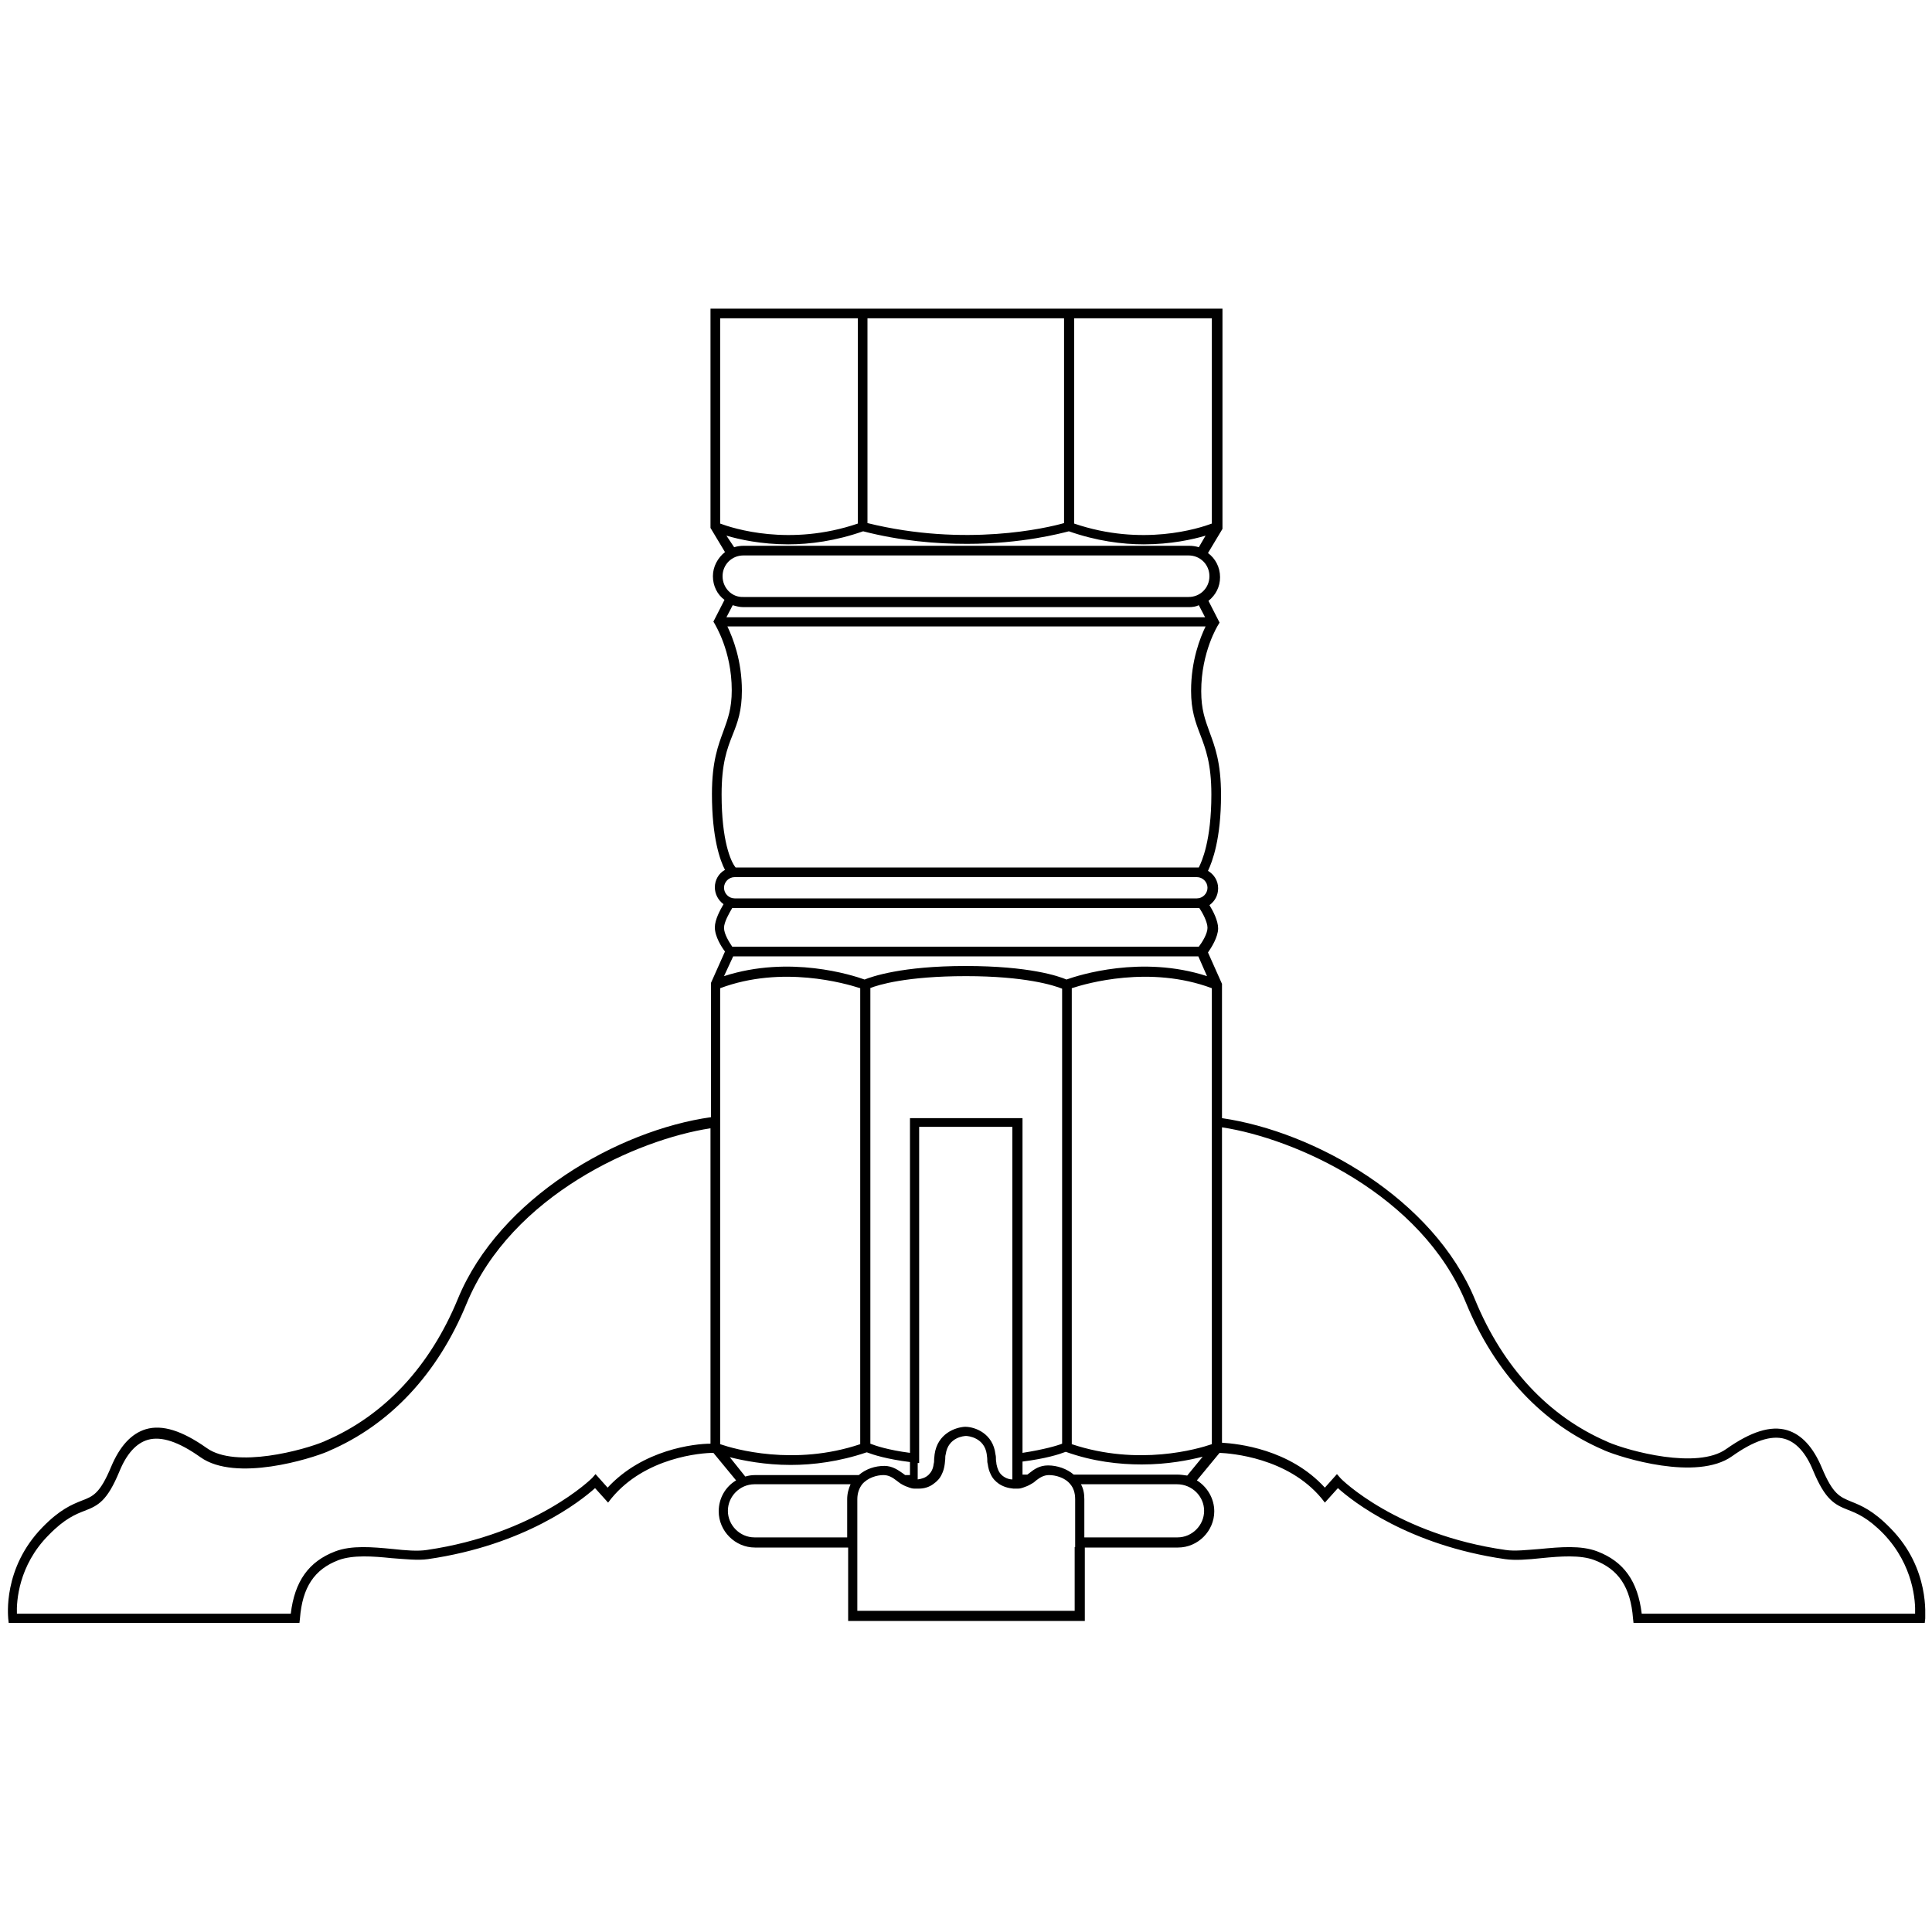 <?xml version="1.0" encoding="utf-8"?>
<!-- Generator: Adobe Illustrator 22.0.1, SVG Export Plug-In . SVG Version: 6.00 Build 0)  -->
<svg version="1.1" id="Layer_1" xmlns="http://www.w3.org/2000/svg" xmlns:xlink="http://www.w3.org/1999/xlink" x="0px" y="0px"
	 viewBox="0 0 400 400" style="enable-background:new 0 0 400 400;" xml:space="preserve">
<g>
	<path d="M391.4,316.4c-3.6-3.7-6.1-4.7-8.1-5.5c-2.4-1-3.8-1.5-6.1-7c-1.8-4.3-4.2-6.9-7.2-7.8c-3.4-1-7.5,0.3-12.6,3.9
		c-6,4.3-20.2,0.4-24.4-1.4l-0.2-0.1c-12.1-5.2-21.6-15.3-27.4-29.4c-8.6-20.9-33.2-34.8-52.4-37.6v-27.8l-2.9-6.5
		c0.7-1,2.1-3.2,2.1-5c0-1.6-1.1-3.7-1.8-4.8c1.1-0.8,1.8-2,1.8-3.5c0-1.6-0.9-2.9-2.1-3.6c0.9-1.9,2.7-6.6,2.7-15.7
		c0-6.8-1.3-10.1-2.4-13.1c-0.9-2.5-1.7-4.6-1.7-8.4c0-8.2,3.5-13.7,3.5-13.7l0.3-0.5l-2.3-4.5c1.5-1.2,2.4-2.9,2.4-4.9
		c0-2.1-1-3.9-2.5-5l3-5V63.9H147.1v45.4l3,5c-1.5,1.2-2.5,3-2.5,5c0,2,0.9,3.8,2.4,4.9l-2.3,4.5l0.3,0.5c0,0.1,3.5,5.5,3.5,13.7
		c0,3.8-0.8,5.9-1.7,8.4c-1.1,3-2.4,6.3-2.4,13.1c0,9.1,1.7,13.8,2.7,15.7c-1.3,0.7-2.1,2.1-2.1,3.6c0,1.4,0.7,2.7,1.8,3.5
		c-0.7,1.2-1.8,3.2-1.8,4.8c0,1.9,1.4,4.1,2.1,5l-2.9,6.5v27.8c-19.2,2.7-43.8,16.7-52.4,37.6c-5.8,14.1-15.3,24.2-27.4,29.4
		l-0.2,0.1c-4.2,1.8-18.4,5.7-24.4,1.4c-5.1-3.6-9.2-4.9-12.6-3.9c-3,0.9-5.4,3.5-7.2,7.8c-2.3,5.5-3.7,6.1-6.1,7
		c-2,0.8-4.5,1.8-8.1,5.5c-8.3,8.5-7.1,18.5-7.1,18.9l0.1,0.9H62l0.1-0.9c0.5-6.5,3-10.2,8-12.1c3-1.1,7.1-0.8,11-0.4
		c2.8,0.2,5.4,0.5,7.5,0.2c20.1-2.9,31.6-12,34.6-14.7l2.7,3l0.7-0.9c7-8.5,18.6-9.4,21.1-9.4l4.7,5.7c-2.2,1.3-3.6,3.7-3.6,6.4
		c0,4.1,3.4,7.5,7.5,7.5h19.3v15.2h49v-15.2h19.3c4.1,0,7.5-3.4,7.5-7.5c0-2.7-1.5-5.1-3.6-6.4l4.7-5.7c2.4,0.1,14.1,1,21.1,9.4
		l0.7,0.9l2.7-3c3,2.7,14.5,11.8,34.6,14.7c2.1,0.3,4.7,0.1,7.5-0.2c4-0.4,8.1-0.7,11,0.4c5,1.9,7.5,5.6,8,12.1l0.1,0.9h60.3
		l0.1-0.9C398.5,334.8,399.7,324.8,391.4,316.4z M243.8,305.3h-21.5c-1.4-1.2-3.4-1.9-5.3-1.9c-1.8,0-2.9,0.8-3.9,1.6
		c-0.1,0.1-0.3,0.2-0.4,0.3h-1v-2.7c4.8-0.6,7.6-1.5,8.9-2l0.1,0c5.6,2,11,2.6,15.7,2.6c5.4,0,9.8-0.9,12.6-1.6l-3.2,3.9
		C245.1,305.4,244.4,305.3,243.8,305.3z M222.5,320.3v13.2h-45v-13.2v-2v-7.9c0-1.3,0.4-2.3,1-3.1c1.2-1.4,3.1-1.9,4.4-1.9
		c1.1,0,1.9,0.5,2.8,1.2c0.3,0.2,0.6,0.5,1,0.7c0.5,0.3,1,0.5,1.6,0.7c0.3,0.1,0.6,0.2,1,0.2c0.2,0,0.4,0,0.7,0c0.1,0,0.2,0,0.3,0
		c1,0,2.1-0.3,3-1c0.7-0.5,1.3-1.1,1.7-2c0.3-0.6,0.5-1.3,0.6-2.1c0-0.3,0.1-0.7,0.1-1c0-0.3,0-0.7,0.1-1c0.5-3.6,3.9-3.8,4.2-3.8
		c0.4,0,3.8,0.3,4.3,3.8c0,0.3,0.1,0.6,0.1,1c0,0.4,0,0.7,0.1,1c0.1,0.8,0.3,1.5,0.6,2.1c0.4,0.9,1,1.5,1.7,2c0.9,0.6,1.9,0.9,3,1
		c0.1,0,0.2,0,0.3,0c0.2,0,0.5,0,0.7,0c0.4,0,0.7-0.1,1-0.2c0.6-0.2,1.1-0.4,1.6-0.7c0.4-0.2,0.7-0.4,1-0.7c0.9-0.7,1.7-1.2,2.8-1.2
		c1.3,0,3.3,0.5,4.4,1.9c0.6,0.7,1,1.7,1,3.1v7.9V320.3z M180.1,204.6c1.7-0.7,7.6-2.5,19.9-2.5c12.2,0,18.2,1.9,19.9,2.6v94.2
		c-1,0.4-3.7,1.2-8.2,1.9v-69.3h-23.3v69.3c-4.6-0.6-7.2-1.5-8.2-1.9V204.6z M190.3,302.9v-2v-67.6h19.3v67.6v2v2.4v1
		c-0.7,0-1.6-0.3-2.3-1c-0.5-0.5-0.8-1.2-1-2.2c0-0.3-0.1-0.6-0.1-0.9c0-0.4,0-0.7-0.1-1.1c-0.5-4.3-4.2-5.7-6.3-5.7
		c-2,0.1-5.7,1.4-6.3,5.7c0,0.3-0.1,0.7-0.1,1.1c0,0.3,0,0.6-0.1,0.9c-0.1,1-0.5,1.7-1,2.2c-0.7,0.7-1.6,0.9-2.3,1v-1V302.9z
		 M250.9,299c-2.9,1-15.2,4.6-29,0v-94.4c3-1,16.2-4.8,29,0V299z M250.9,108.4c-2.7,1-14.4,4.8-28.5,0V65.9h28.5V108.4z
		 M220.3,108.3c-3.5,1-20.4,5-40.7,0V65.9h40.7V108.3z M149.1,65.9h28.5v42.5c-14.1,4.8-25.8,1-28.5,0V65.9z M150.4,110.9
		c2.7,0.8,7.2,1.8,12.8,1.8c4.5,0,9.8-0.7,15.5-2.7c7.8,2,15.1,2.6,21.5,2.6c11.4,0,19.5-2.2,21.1-2.6c5.7,2,11,2.7,15.5,2.7
		c5.6,0,10.1-1,12.8-1.8l-1.4,2.4c-0.6-0.2-1.3-0.3-2-0.3h-92.2c-0.7,0-1.4,0.1-2,0.3L150.4,110.9z M149.6,119.3
		c0-2.4,1.9-4.3,4.3-4.3h92.2c2.4,0,4.3,1.9,4.3,4.3s-1.9,4.3-4.3,4.3h-92.2C151.5,123.7,149.6,121.7,149.6,119.3z M153.9,125.7
		h92.2c0.8,0,1.5-0.1,2.1-0.4l1.3,2.5h-99.1l1.3-2.5C152.4,125.5,153.1,125.7,153.9,125.7z M149.4,164.5c0-6.4,1.1-9.4,2.3-12.4
		c1-2.5,1.9-4.9,1.9-9.1c0-6.3-1.9-11-3-13.3h99c-1.1,2.3-3,7-3,13.3c0,4.1,0.9,6.5,1.9,9.1c1.1,2.9,2.3,6,2.3,12.4
		c0,9.6-2,13.9-2.6,15.1c0,0-0.1,0-0.1,0h-95.7c0,0-0.1,0-0.1,0C151.3,178.4,149.4,174.1,149.4,164.5z M152.1,181.6h95.7
		c1.2,0,2.2,1,2.2,2.2s-1,2.2-2.2,2.2h-95.7c-1.2,0-2.2-1-2.2-2.2S150.9,181.6,152.1,181.6z M149.9,192.1c0-1.2,1.1-3.1,1.7-4.1
		c0.2,0,0.3,0,0.5,0h95.7c0.2,0,0.3,0,0.5,0c0.7,1,1.7,2.9,1.7,4.1c0,1.2-1.1,3-1.8,3.9h-96.6C151,195.1,149.9,193.4,149.9,192.1z
		 M151.8,198h96.3l1.8,4.1c-13.5-4.4-26.6-0.2-29.1,0.7c-1.6-0.7-7.7-2.8-20.9-2.8c-13.2,0-19.4,2.2-20.9,2.8
		c-2.5-0.9-15.5-5.1-29.1-0.7L151.8,198z M149.1,204.6c12.8-4.8,25.9-1,29,0V299c-13.7,4.6-26.1,1-29,0V204.6z M125.8,308l-2.5-2.8
		l-0.7,0.8c-0.1,0.1-11.7,11.6-34.2,14.9c-1.9,0.3-4.4,0.1-7.1-0.2c-4.2-0.4-8.5-0.8-11.9,0.5c-5.5,2.1-8.4,6.2-9.2,12.9H3.5
		c-0.1-2.5,0.3-10,6.6-16.3c3.3-3.4,5.6-4.3,7.4-5c2.9-1.1,4.7-2.1,7.2-8.1c1.5-3.7,3.5-5.9,5.9-6.6c2.8-0.8,6.4,0.4,10.9,3.6
		c7.3,5.2,22.9,0.3,26.4-1.2l0.2-0.1c12.6-5.4,22.5-15.9,28.5-30.5c9.3-22.5,35.4-34,50.5-36.3v65.3
		C143.8,298.9,133.1,300.1,125.8,308z M151.1,301.7c2.8,0.7,7.3,1.6,12.6,1.6c4.7,0,10.1-0.7,15.7-2.6l0.1,0c1.3,0.5,4.1,1.4,8.9,2
		v2.7h-1c-0.1-0.1-0.3-0.2-0.4-0.3c-1-0.7-2.2-1.6-3.9-1.6c-1.9,0-3.8,0.6-5.3,1.9h-21.5c-0.7,0-1.3,0.1-2,0.3L151.1,301.7z
		 M156.2,318.3c-3,0-5.5-2.5-5.5-5.5s2.5-5.5,5.5-5.5h19.9c-0.4,0.9-0.7,1.9-0.7,3.1v7.9H156.2z M249.3,312.8c0,3-2.5,5.5-5.5,5.5
		h-19.3v-7.9c0-1.2-0.2-2.2-0.7-3.1h19.9C246.8,307.3,249.3,309.8,249.3,312.8z M396.5,334.1h-56.6c-0.8-6.7-3.7-10.8-9.2-12.9
		c-3.4-1.3-7.7-0.9-11.9-0.5c-2.7,0.2-5.2,0.5-7.1,0.2c-22.5-3.2-34.1-14.7-34.2-14.9l-0.7-0.8l-2.5,2.8c-7.3-8-18-9.1-21.3-9.3
		v-65.3c15.1,2.3,41.3,13.9,50.5,36.3c6,14.6,15.9,25.1,28.5,30.5l0.2,0.1c3.5,1.5,19.1,6.4,26.4,1.2c4.5-3.2,8.1-4.4,10.9-3.6
		c2.4,0.7,4.4,2.9,5.9,6.6c2.5,6,4.4,7,7.2,8.1c1.8,0.7,4.1,1.6,7.4,5C396.2,324.1,396.6,331.6,396.5,334.1z"/>
</g>
</svg>

